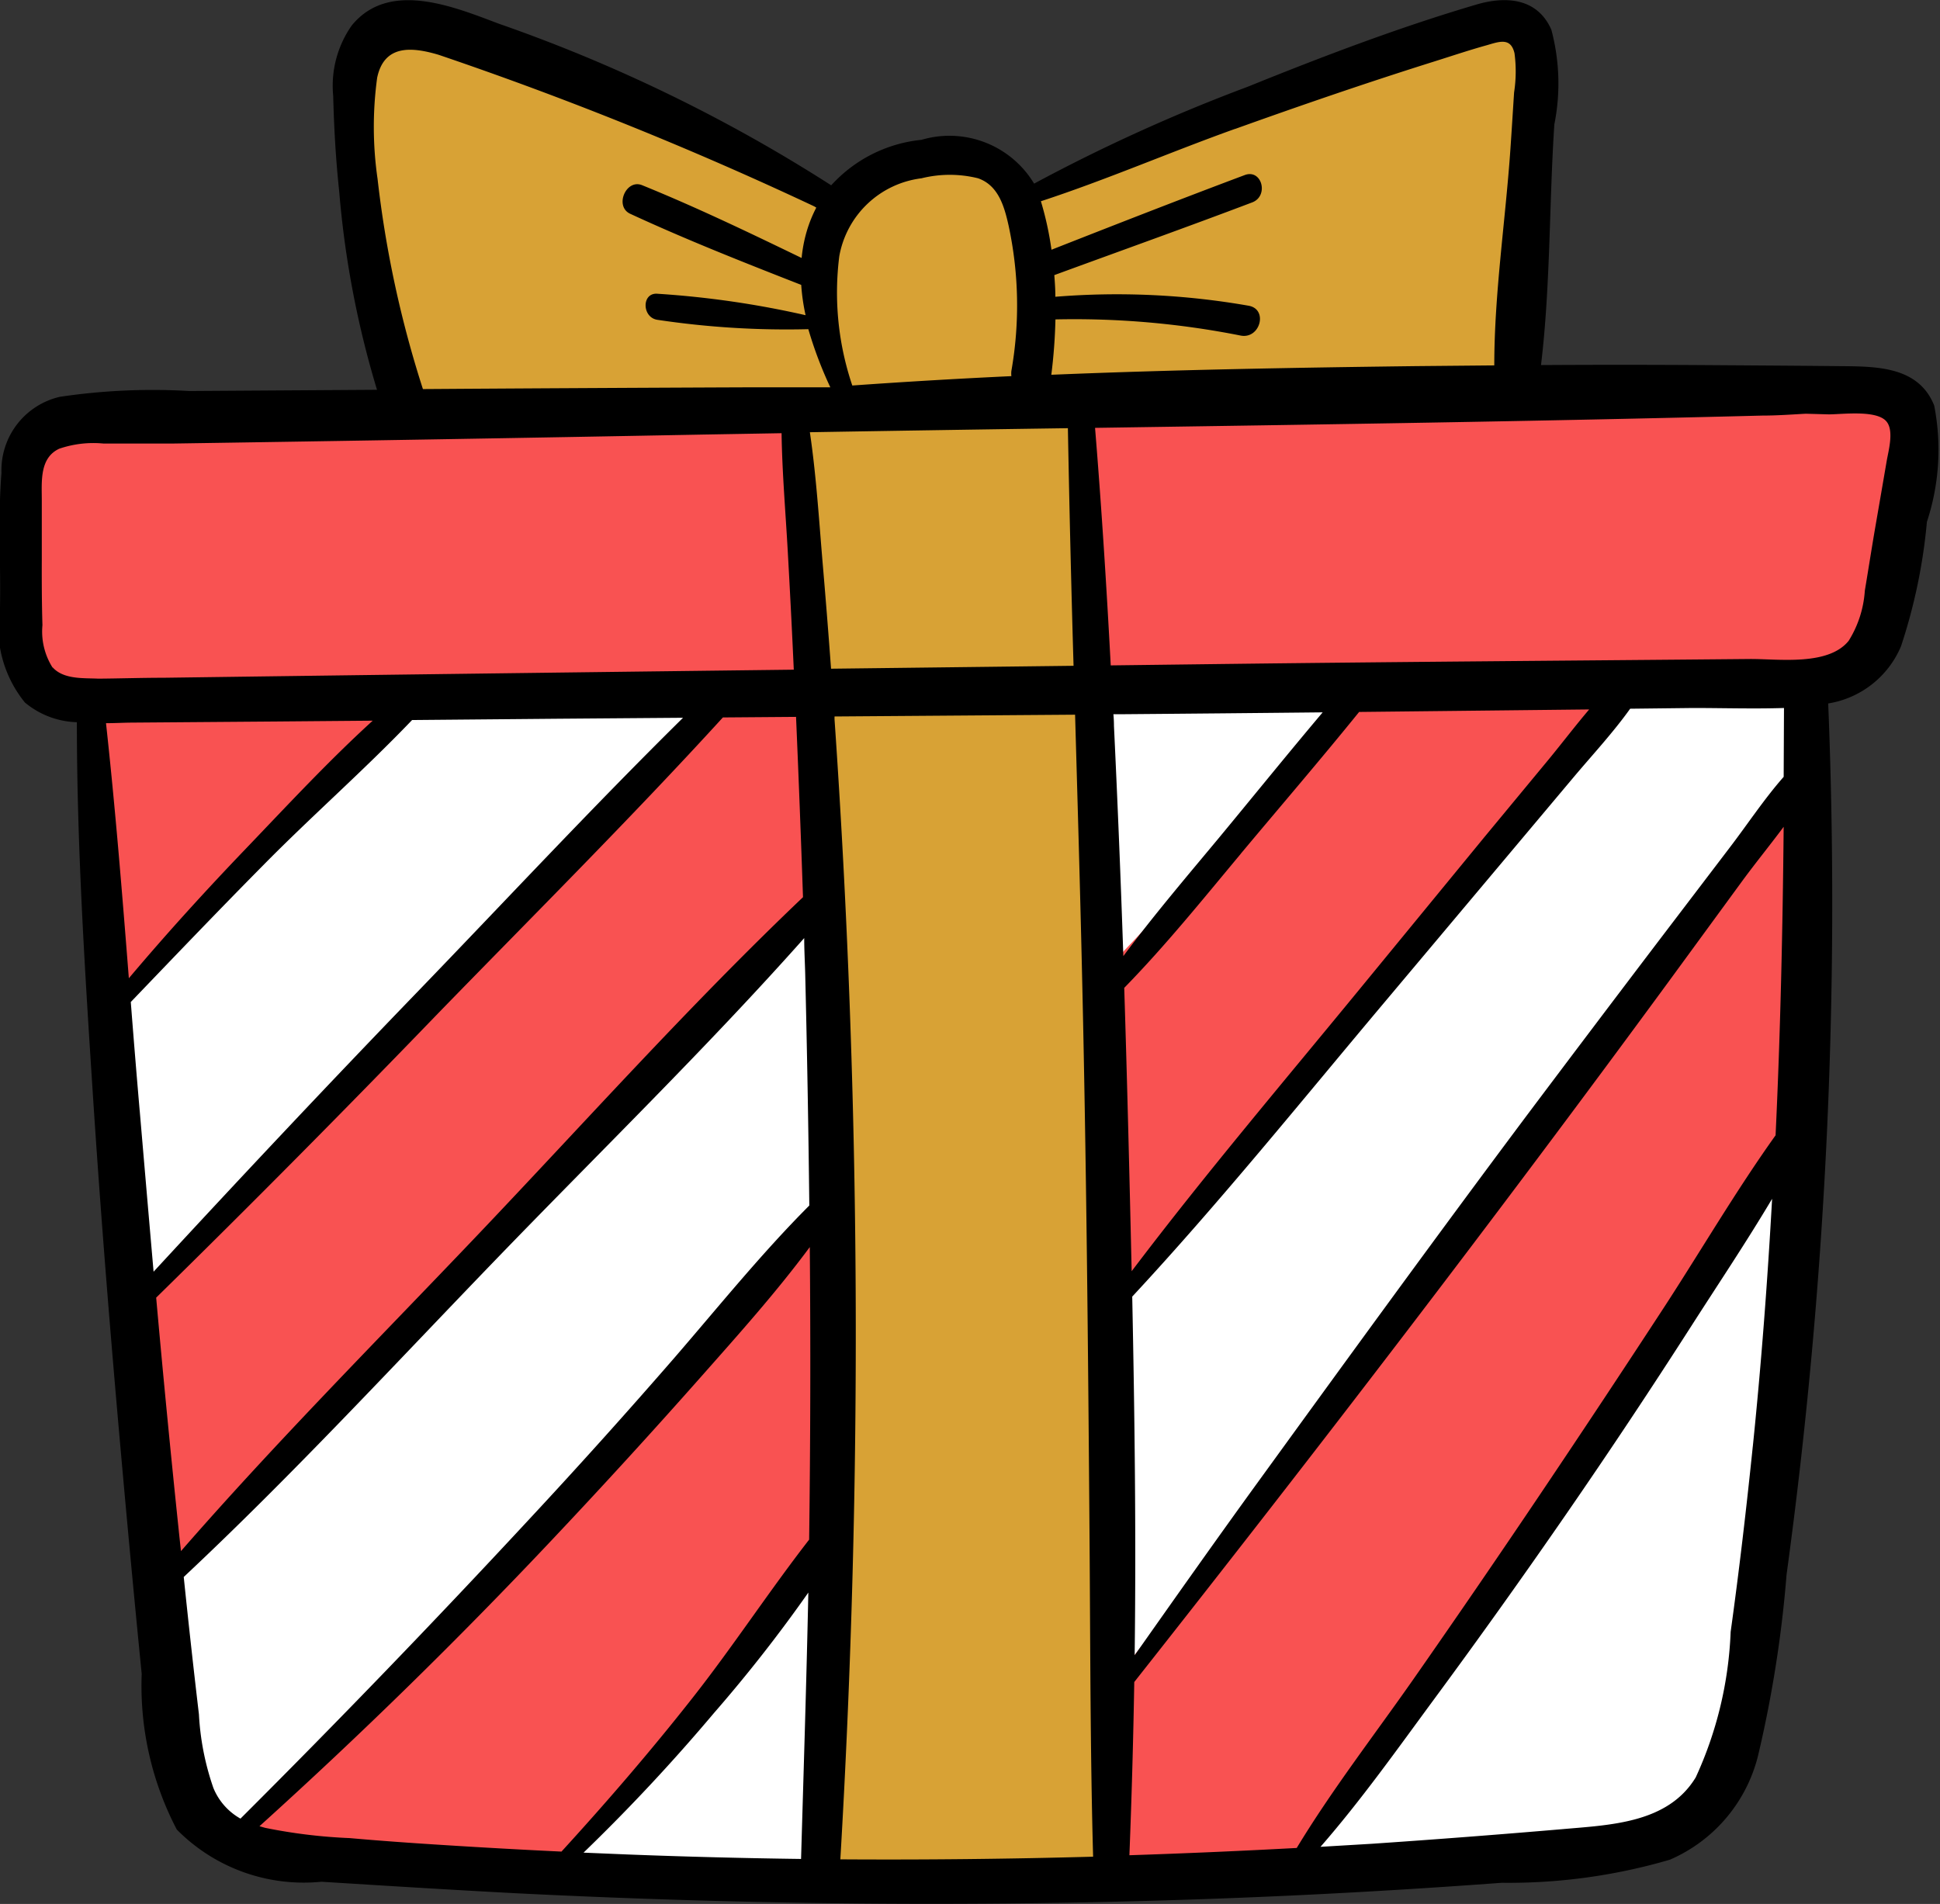 <svg xmlns="http://www.w3.org/2000/svg" width="24" height="23.558" viewBox="0 0 24 23.558">
  <rect x="0" y="0" width="24" height="23.558" fill="#333333" stroke="none"/>
  <g id="Group_346" data-name="Group 346" transform="translate(0 -4.717)">
    <path id="Path_8577" data-name="Path 8577" d="M20.607,184.948l.345,1.488.307,7.147.656,4.937.687.645,1.483.156,6.317.34h5.264l4.435-.687.925-.989.383-1.769.154-2.411.42-6.183v-2.87Z" transform="translate(-19.641 -171.596)" fill="#f95252"/>
    <path id="Path_8578" data-name="Path 8578" d="M29.4,107.52l-22.644.3-.447.819v2.3l.67.4.8.145,20.579-.34L29.4,110.5l.136-1.3.128-1.2Z" transform="translate(-6.018 -97.984)" fill="#f95252"/>
    <g id="Group_345" data-name="Group 345" transform="translate(1.373 13.078)">
      <path id="Path_8579" data-name="Path 8579" d="M29.307,193.882a5.668,5.668,0,0,1,1.013-1.008c.215-.195.438-.385.647-.587.526-.51.952-1.12,1.481-1.626.132-.126.292-.371.451-.454a.494.494,0,0,1,.192-.013q.486,0,.971-.016c.9-.034,1.794.058,2.693.046-.207.195-.376.437-.593.635-.427.391-.854.8-1.254,1.216-.771.805-1.59,1.563-2.381,2.348-.6.6-1.162,1.245-1.726,1.883-.337.38-.73.742-1.071,1.093a1.128,1.128,0,0,1-.094-.43c-.051-.342-.084-.686-.129-1.028s-.082-.685-.125-1.028A2.556,2.556,0,0,1,29.307,193.882Z" transform="translate(-29.273 -189.839)" fill="#fff"/>
      <path id="Path_8580" data-name="Path 8580" d="M44,252.04a2.379,2.379,0,0,0,.4-.4c.254-.285.516-.563.783-.836.427-.437.884-.843,1.3-1.291.745-.8,1.562-1.534,2.306-2.338.632-.682,1.285-1.336,1.929-2.006.227-.237.463-.471.68-.718a4.093,4.093,0,0,1,.715-.72,9.074,9.074,0,0,0-.047,2.385,5.639,5.639,0,0,1,.029,1.576c-.085.014-.144.09-.2.155-.187.2-.376.408-.558.614-.329.372-.608.781-.95,1.143-.27.287-.549.565-.821.85-.865.9-1.694,1.834-2.58,2.718A17.876,17.876,0,0,1,45.007,255a.286.286,0,0,1-.375.047c-.245-.111-.281-.332-.351-.582A10.468,10.468,0,0,1,44,252.04Z" transform="translate(-43.31 -240.888)" fill="#fff"/>
      <path id="Path_8581" data-name="Path 8581" d="M150.666,419.49c.566-.7,1.159-1.385,1.728-2.086a12.009,12.009,0,0,1,1.4-1.693,8.694,8.694,0,0,1-.057,2.347c-.012.589-.083,1.171-.131,1.755a1.028,1.028,0,0,0-.5-.161,4,4,0,0,0-.886-.113A6.818,6.818,0,0,1,150.666,419.49Z" transform="translate(-144.976 -404.807)" fill="#fff"/>
      <path id="Path_8582" data-name="Path 8582" d="M290.489,186.7c1.038-1.1,2.085-2.185,3.027-3.371a.862.862,0,0,0-.824-.077,5.058,5.058,0,0,0-1.282-.094c-.164.009-.314.062-.472.079-.047.005-.491-.111-.457-.158-.043.059-.016.116-.011.206.013.235.006.473.012.708A12.942,12.942,0,0,0,290.489,186.7Z" transform="translate(-278.158 -183.083)" fill="#fff"/>
      <path id="Path_8583" data-name="Path 8583" d="M291.508,194.161a7.21,7.21,0,0,1,.593-.687c.217-.243.45-.475.662-.722s.4-.555.619-.814c.3-.348.575-.707.866-1.061.389-.473.749-.969,1.155-1.427.193-.217.417-.4.613-.611.228-.241.414-.536.63-.79.31-.366.6-.756.912-1.115.088-.1.238-.34.368-.394.027-.011.094.017.126.016.154,0,.308-.015.462-.018.325-.006.651.011.977,0,.124,0,.359-.088.472,0,.144.11.046.348.026.5a6.637,6.637,0,0,1-.1.993.126.126,0,0,0-.024-.015,14.2,14.2,0,0,0-2.092,2.491c-.562.812-1.135,1.616-1.733,2.4-.2.263-.449.458-.652.708-.225.276-.431.567-.63.863-.385.572-.737,1.165-1.125,1.734a17.1,17.1,0,0,1-1.272,1.639c-.232.265-.633.577-.722.938-.17-.215-.1-.713-.106-.967-.009-.525-.059-1.049-.075-1.574-.018-.583.049-1.177-.013-1.756-.019-.178-.042-.19.056-.334Z" transform="translate(-279.142 -186.339)" fill="#fff"/>
      <path id="Path_8584" data-name="Path 8584" d="M343,320.78c.228-.3.423-.644.64-.956.352-.505.72-1,1.078-1.5.515-.722,1.04-1.436,1.541-2.168.462-.676.968-1.339,1.4-2.036.248-.4.486-.8.739-1.2.154-.241.288-.671.539-.821a1.406,1.406,0,0,1,.034.518c0,.374.034.742.054,1.115.042.8-.119,1.581-.116,2.378a10.506,10.506,0,0,1-.246,1.911,6.039,6.039,0,0,1-.546,1.709,1.221,1.221,0,0,1-.7.718,5.319,5.319,0,0,1-1.391.286c-.493,0-1-.017-1.5-.043-.3-.015-.6-.015-.9-.03A1.71,1.71,0,0,0,343,320.78Z" transform="translate(-328.294 -306.049)" fill="#fff"/>
    </g>
    <path id="Path_8585" data-name="Path 8585" d="M100.17,15.887a2.762,2.762,0,0,1,.261,1.429c.021.5.049,1.009.081,1.512a8.91,8.91,0,0,0,.235,1.164,8.327,8.327,0,0,1-.039,1.485c0,.95-.011,1.9,0,2.851.014,1.38.071,2.761.158,4.137.058.918.031,1.817.031,2.735a16.9,16.9,0,0,0-.055,2.609c.71.1,1.463.026,2.184.062a3.925,3.925,0,0,0,1.089.045c.179-.052.1.079.189-.109.171-.357-.048-1.039-.035-1.446.024-.748.045-1.451,0-2.2-.1-1.739-.08-3.494-.147-5.237-.045-1.171-.04-2.359-.038-3.531,0-1.067-.081-2.131-.136-3.2-.027-.527-.375-2.327.276-2.508a4.152,4.152,0,0,1,.869-.015c.455-.015.911-.016,1.366-.036.526-.023,1.048-.082,1.573-.121a5.3,5.3,0,0,0,1.229-.079c.2-.07.157.012.184-.237.051-.454-.018-.993.007-1.464.039-.762.107-1.525.071-2.29-.015-.317-.048-.529-.408-.508a7.381,7.381,0,0,0-1.416.519c-1.055.352-2.119.618-3.139,1.067-.312.138-.776.555-1.128.525-.3-.025-.469-.406-.769-.5a1.659,1.659,0,0,0-1.155.15,4.655,4.655,0,0,0-.832.557,8.495,8.495,0,0,0-2.46-1.436c-.727-.331-2.14-1.3-2.911-.658-.34.282-.315.94-.314,1.346a12.378,12.378,0,0,0,.25,2.413c.082.406.046.823.489.923a9.2,9.2,0,0,0,2.572-.106c.489-.036,1.387-.256,1.818.1A.465.465,0,0,1,100.17,15.887Z" transform="translate(-90.534 -5.929)" fill="#d8a235"/>
    <path id="Path_8586" data-name="Path 8586" d="M23.928,9.734c-.2-.5-.748-.482-1.2-.487-.568-.006-1.137-.009-1.705-.013q-.98-.006-1.959,0c.118-.982.1-1.992.165-2.978a2.576,2.576,0,0,0-.037-1.171c-.171-.391-.56-.42-.926-.312-.957.282-1.9.641-2.827,1.016a21.454,21.454,0,0,0-2.646,1.2A1.222,1.222,0,0,0,11.4,6.447a1.743,1.743,0,0,0-1.117.563,19.491,19.491,0,0,0-4.113-2c-.556-.209-1.358-.545-1.82.024a1.3,1.3,0,0,0-.228.869c.01.393.032.787.074,1.178A11.824,11.824,0,0,0,4.664,9.54L2.34,9.555a7.78,7.78,0,0,0-1.6.072.933.933,0,0,0-.722.94c-.044.55-.008,1.113-.018,1.665a1.471,1.471,0,0,0,.308,1.177,1.05,1.05,0,0,0,.643.244c0,1.5.094,3,.191,4.5.105,1.631.238,3.259.385,4.886q.108,1.2.226,2.39a3.837,3.837,0,0,0,.434,1.925A2.206,2.206,0,0,0,3.977,28c.8.05,1.6.1,2.4.142,3.231.162,6.471.178,9.7.024q1.249-.06,2.5-.153a7.1,7.1,0,0,0,2.082-.286,1.9,1.9,0,0,0,1.1-1.329,14.879,14.879,0,0,0,.343-2.2,61.327,61.327,0,0,0,.515-10.777,1.181,1.181,0,0,0,.9-.706,6.842,6.842,0,0,0,.321-1.541A2.848,2.848,0,0,0,23.928,9.734Zm-8.65-3.421c.82-.294,1.643-.577,2.474-.838.216-.068.43-.14.647-.2.156-.046.291-.094.337.1a1.7,1.7,0,0,1-.005.486c-.015.231-.029.463-.045.694-.061.888-.2,1.792-.2,2.683l-.973.009c-1.5.019-3.005.045-4.507.107a6.714,6.714,0,0,0,.051-.685,10.539,10.539,0,0,1,2.291.2c.241.047.343-.325.1-.369a9.44,9.44,0,0,0-2.392-.111c0-.089-.006-.179-.013-.268.818-.3,1.637-.592,2.449-.9.208-.08.119-.417-.093-.338-.8.3-1.6.613-2.391.924a3.942,3.942,0,0,0-.131-.6C13.687,6.942,14.474,6.6,15.278,6.312ZM10.383,7.887A1.18,1.18,0,0,1,11.4,6.923a1.452,1.452,0,0,1,.7,0c.251.088.324.347.377.583a4.685,4.685,0,0,1,.035,1.8.273.273,0,0,0,0,.065q-.985.046-1.968.116A3.585,3.585,0,0,1,10.383,7.887ZM4.666,5.678c.087-.411.427-.382.76-.283A44.511,44.511,0,0,1,10.1,7.283a1.623,1.623,0,0,0-.121.3,1.778,1.778,0,0,0-.062.326c-.651-.315-1.3-.627-1.972-.9-.2-.083-.347.261-.149.353.694.321,1.4.6,2.116.88a2.523,2.523,0,0,0,.054.375,11.565,11.565,0,0,0-1.827-.265c-.206-.022-.2.3,0,.323A10.777,10.777,0,0,0,10,8.79a4.962,4.962,0,0,0,.272.719l-.033,0-.895,0q-2.056.008-4.112.022a13.359,13.359,0,0,1-.561-2.6A4.494,4.494,0,0,1,4.666,5.678Zm-4.015,7.3a.834.834,0,0,1-.126-.525c-.008-.269-.009-.539-.008-.808q0-.369,0-.738c0-.23-.03-.524.216-.638a1.305,1.305,0,0,1,.547-.064c.286,0,.571,0,.857,0q3.277-.049,6.555-.111l.977-.017c.007.484.049.97.076,1.452s.053.982.075,1.474q-3.9.047-7.8.1c-.268,0-.537.009-.805.011C1.035,13.105.787,13.126.651,12.974Zm.66.687c.107,0,.211-.006.31-.007l1.811-.014,1.179-.01c-.549.5-1.06,1.052-1.568,1.582s-.984,1.054-1.449,1.605C1.511,15.764,1.426,14.711,1.311,13.661Zm.417,4.794q-.058-.672-.11-1.344c.542-.565,1.084-1.132,1.635-1.689.6-.61,1.251-1.179,1.845-1.8L6.9,13.61l1.55-.012c-1.123,1.108-2.2,2.267-3.294,3.4S2.975,19.287,1.9,20.452Q1.813,19.453,1.728,18.455ZM2.21,23.64q-.15-1.433-.278-2.867Q3.7,19.038,5.418,17.257C6.6,16.041,7.8,14.846,8.943,13.594l.905-.007q.048,1.115.086,2.231c-1.411,1.343-2.718,2.807-4.06,4.216-1.219,1.28-2.473,2.541-3.635,3.875C2.229,23.819,2.219,23.729,2.21,23.64Zm.43,3.2a3.289,3.289,0,0,1-.179-.911q-.1-.847-.188-1.7c1.34-1.256,2.593-2.614,3.867-3.934s2.59-2.6,3.809-3.971c0,.143.008.286.012.429q.035,1.44.051,2.88C9.426,20.22,8.9,20.872,8.358,21.5q-.9,1.037-1.84,2.046-1.736,1.87-3.543,3.673A.768.768,0,0,1,2.64,26.84Zm7.27.878q-1.069-.014-2.137-.055l-.554-.023a23.038,23.038,0,0,0,1.614-1.728A18.11,18.11,0,0,0,10,24.422C9.977,25.521,9.942,26.62,9.91,27.719Zm.1-3.951c-.494.636-.938,1.316-1.436,1.95-.516.657-1.064,1.293-1.628,1.91q-.736-.035-1.472-.082c-.383-.024-.766-.051-1.148-.085a6.59,6.59,0,0,1-1.046-.127l-.07-.02q1.876-1.695,3.612-3.536.944-1,1.855-2.03c.458-.518.928-1.042,1.341-1.6Q10.034,21.957,10.01,23.768Zm.162-12.144c-.043-.517-.077-1.042-.153-1.558q1.6-.027,3.192-.05.027,1.47.07,2.94l-3,.036Q10.231,12.308,10.172,11.624Zm.224,16.1a110.416,110.416,0,0,0-.072-14.107l0-.034L13.3,13.56c.03,1.053.061,2.106.085,3.16.055,2.347.076,4.7.094,7.044.01,1.309.008,2.618.044,3.926Q11.96,27.733,10.4,27.723ZM13.781,13.7q0-.073-.007-.146H13.9q1.232-.01,2.463-.023c-.432.512-.854,1.034-1.281,1.55-.4.481-.81.962-1.185,1.466Q13.849,15.125,13.781,13.7Zm1.569,1.58c.488-.584.985-1.162,1.464-1.754l2.846-.031c-.17.2-.33.41-.495.611l-.8.967-1.559,1.9C15.865,18.12,14.9,19.256,14,20.446c-.027-1.168-.055-2.337-.092-3.506C14.419,16.417,14.883,15.841,15.35,15.281Zm6.716-.951c-.239.271-.446.585-.662.868l-.852,1.119q-.836,1.1-1.662,2.2c-1.122,1.5-2.22,3.012-3.319,4.527-.518.714-1.026,1.434-1.534,2.155.019-1.48,0-2.962-.03-4.438,1.084-1.167,2.086-2.411,3.111-3.63l1.577-1.877.772-.919c.234-.278.487-.55.7-.848l.778-.009c.37,0,.75.012,1.125,0Q22.068,13.9,22.066,14.33Zm-8.034,11.2c2.246-2.846,4.454-5.725,6.6-8.651l.917-1.254c.163-.223.346-.447.517-.677-.012,1.274-.04,2.546-.1,3.817-.484.678-.907,1.4-1.361,2.1q-.762,1.168-1.54,2.325t-1.576,2.3c-.483.691-1.009,1.37-1.447,2.093q-1.035.056-2.07.09C14,26.962,14.02,26.247,14.032,25.532Zm7.652-2.915c-.079.766-.168,1.532-.274,2.295a4.737,4.737,0,0,1-.432,1.8c-.347.571-1.063.588-1.657.641q-1.171.1-2.345.18l-.64.038c.5-.573.951-1.209,1.4-1.819q.843-1.143,1.649-2.311.792-1.148,1.544-2.322c.331-.517.678-1.034.994-1.566C21.866,20.573,21.789,21.595,21.684,22.616ZM23.34,10.424q-.071.415-.143.83c-.044.257-.084.515-.127.772a1.332,1.332,0,0,1-.2.62c-.255.315-.873.222-1.224.225-2.18.02-4.361.035-6.541.062l-1.364.017c-.052-.981-.114-1.96-.194-2.939,2.752-.041,5.5-.081,8.255-.152.179,0,.358-.013.537-.023l.284.008c.168,0,.588-.057.712.085C23.435,10.041,23.362,10.295,23.34,10.424Z" transform="translate(0)"/>
  </g>
</svg>
